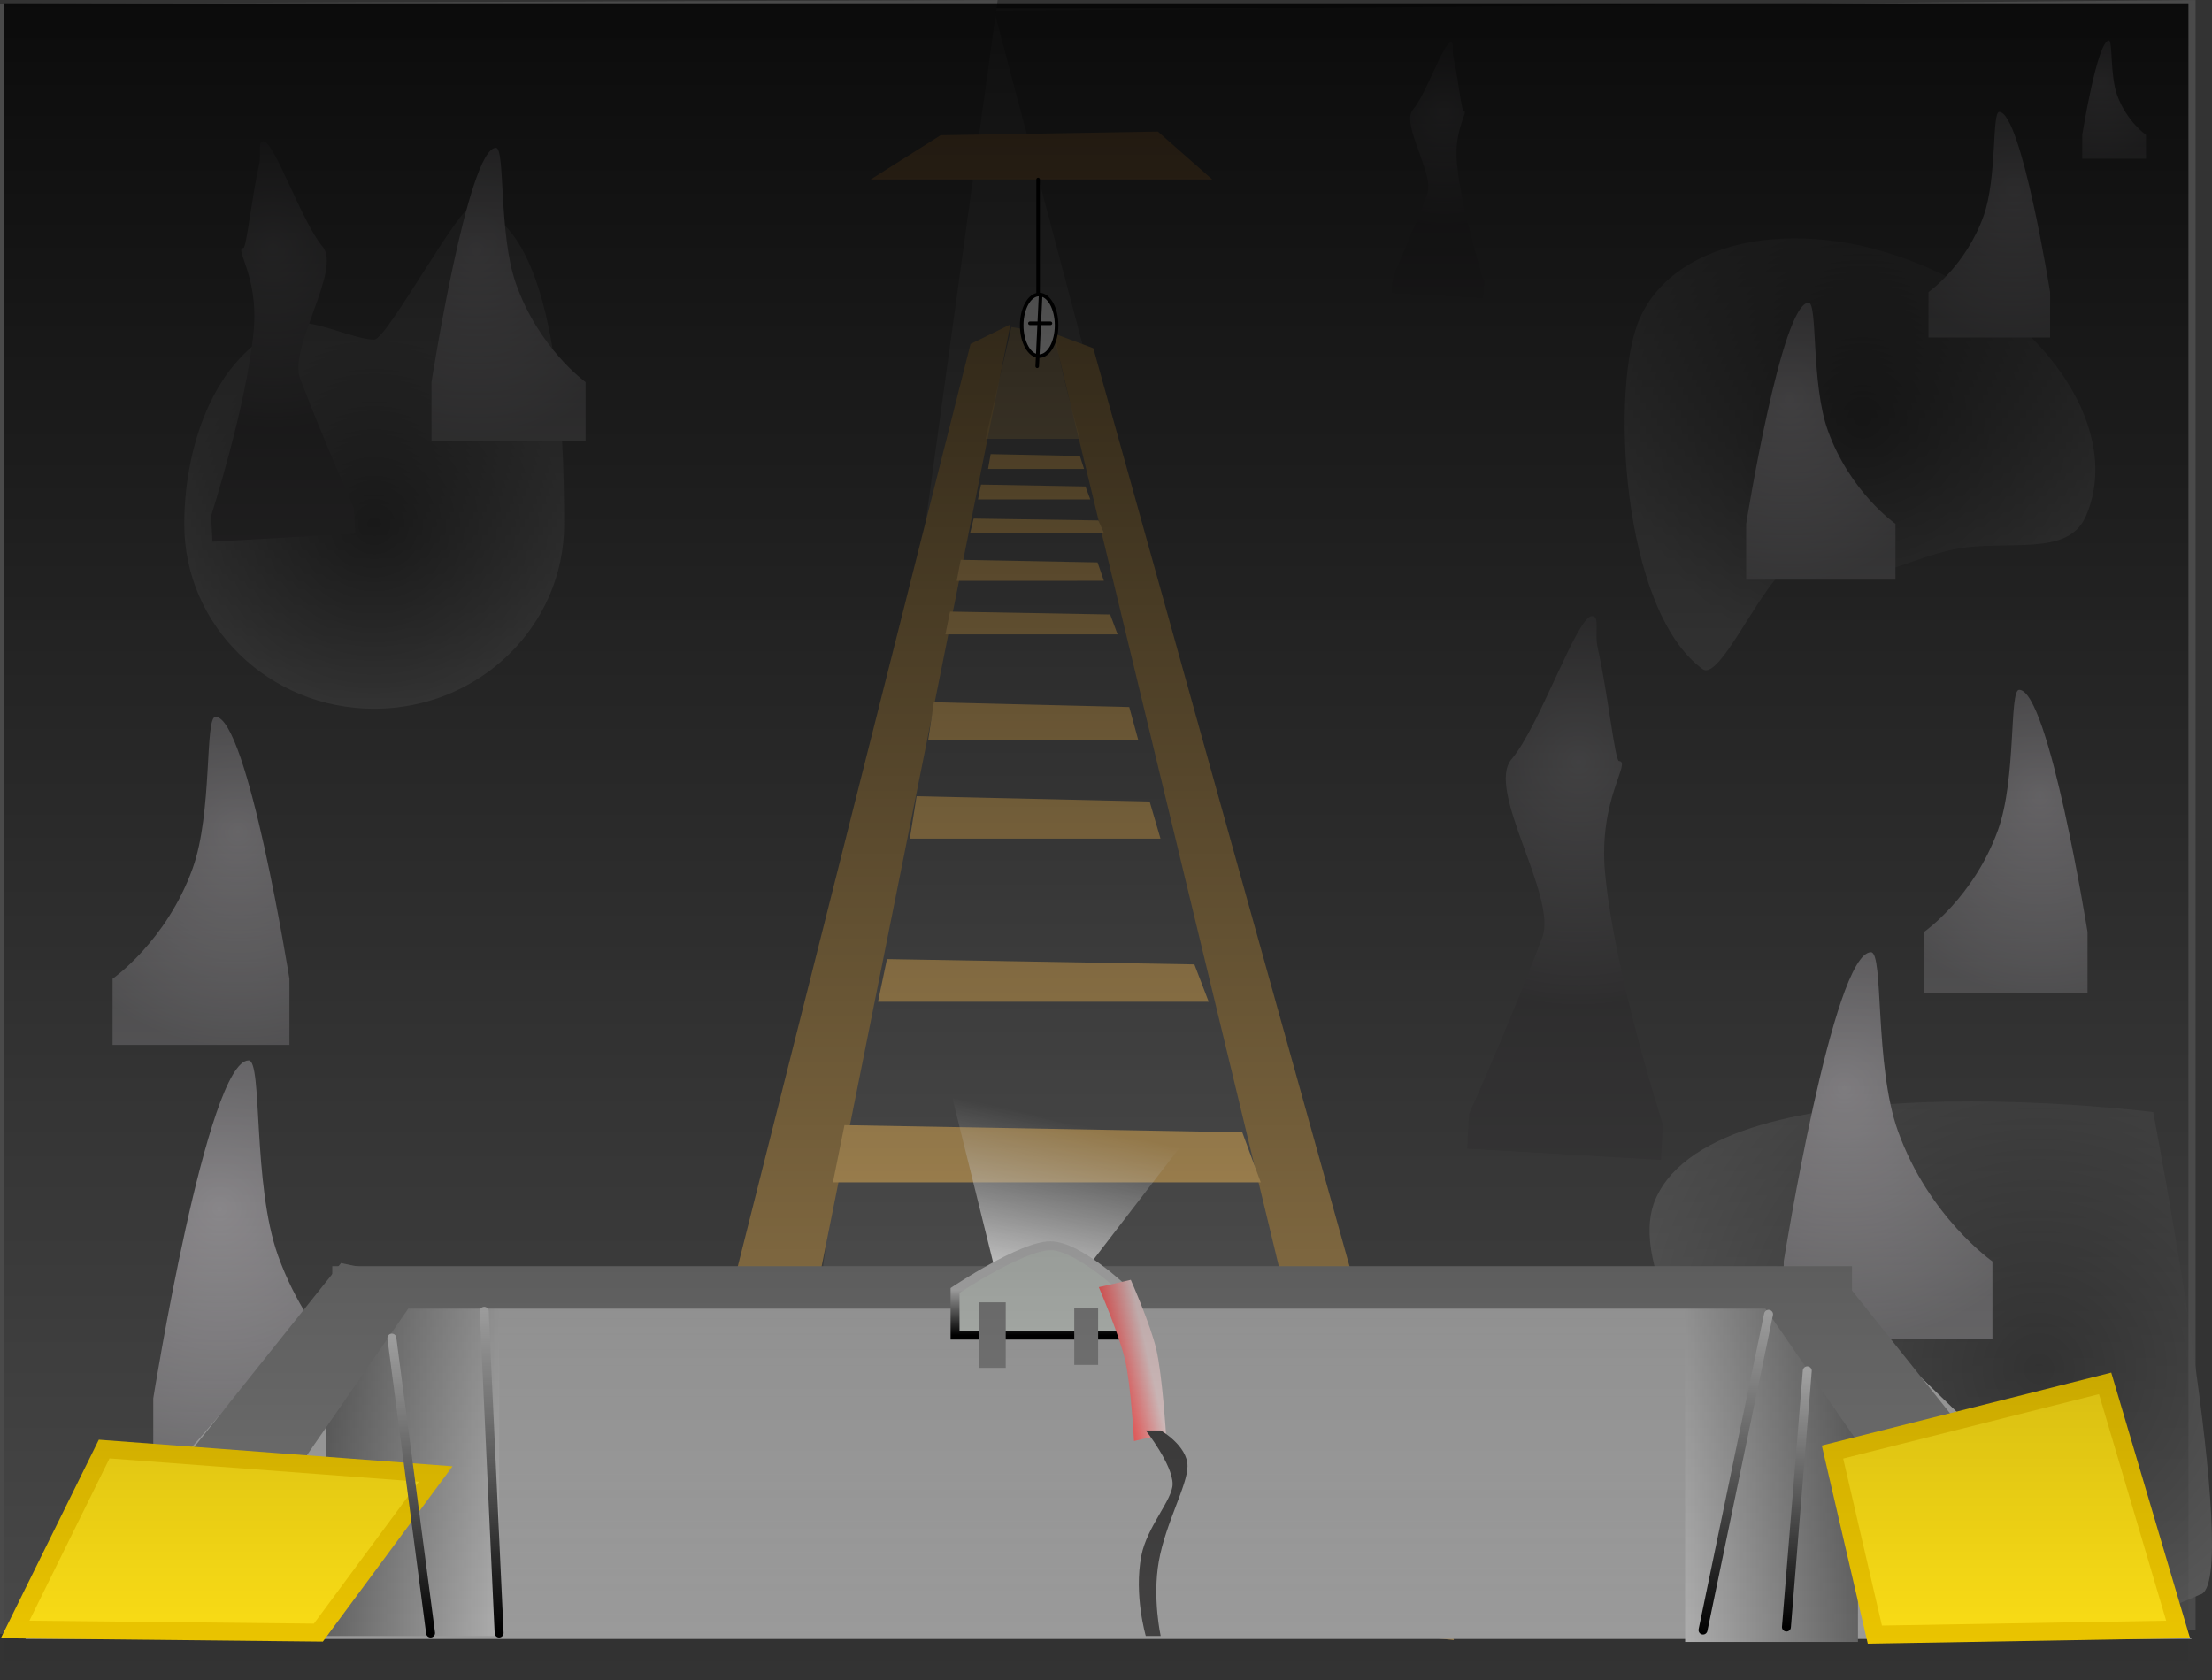<svg version="1.1" xmlns="http://www.w3.org/2000/svg" xmlns:xlink="http://www.w3.org/1999/xlink" width="61.859" height="46.992" viewBox="0,0,61.859,46.992"><rect x="0" y="0" width="61.859" height="46.992" fill="#333333" stroke="none"/><defs><radialGradient cx="261.339" cy="168.63" r="6.823" gradientUnits="userSpaceOnUse" id="color-1"><stop offset="0" stop-color="#3c3c3c"></stop><stop offset="1" stop-color="#656565"></stop></radialGradient><radialGradient cx="266.272" cy="195.236" r="11.73" gradientUnits="userSpaceOnUse" id="color-2"><stop offset="0" stop-color="#3c3c3c"></stop><stop offset="1" stop-color="#656565"></stop></radialGradient><radialGradient cx="219.715" cy="171.611" r="5.312" gradientUnits="userSpaceOnUse" id="color-3"><stop offset="0" stop-color="#3c3c3c"></stop><stop offset="1" stop-color="#656565"></stop></radialGradient><linearGradient x1="239.14" y1="188.338" x2="238.098" y2="192.988" gradientUnits="userSpaceOnUse" id="color-4"><stop offset="0" stop-color="#ffffff" stop-opacity="0"></stop><stop offset="1" stop-color="#ffffff"></stop></linearGradient><radialGradient cx="260.829" cy="187.382" r="7.11" gradientUnits="userSpaceOnUse" id="color-5"><stop offset="0" stop-color="#b3b0b4"></stop><stop offset="1" stop-color="#79787a"></stop></radialGradient><radialGradient cx="215.392" cy="190.76" r="7.771" gradientUnits="userSpaceOnUse" id="color-6"><stop offset="0" stop-color="#b3b0b4"></stop><stop offset="1" stop-color="#79787a"></stop></radialGradient><radialGradient cx="266.298" cy="179.218" r="5.569" gradientUnits="userSpaceOnUse" id="color-7"><stop offset="0" stop-color="#b3b0b4"></stop><stop offset="1" stop-color="#79787a"></stop></radialGradient><radialGradient cx="259.296" cy="168.134" r="5.086" gradientUnits="userSpaceOnUse" id="color-8"><stop offset="0" stop-color="#b3b0b4"></stop><stop offset="1" stop-color="#79787a"></stop></radialGradient><radialGradient cx="253.397" cy="178.268" r="6.837" gradientUnits="userSpaceOnUse" id="color-9"><stop offset="0" stop-color="#79787a"></stop><stop offset="1" stop-color="#464546"></stop></radialGradient><radialGradient cx="215.906" cy="180.216" r="6.026" gradientUnits="userSpaceOnUse" id="color-10"><stop offset="0" stop-color="#b3b0b4"></stop><stop offset="1" stop-color="#79787a"></stop></radialGradient><radialGradient cx="222.57" cy="163.963" r="5.25" gradientUnits="userSpaceOnUse" id="color-11"><stop offset="0" stop-color="#b3b0b4"></stop><stop offset="1" stop-color="#79787a"></stop></radialGradient><radialGradient cx="265.591" cy="162.294" r="4.143" gradientUnits="userSpaceOnUse" id="color-12"><stop offset="0" stop-color="#b3b0b4"></stop><stop offset="1" stop-color="#79787a"></stop></radialGradient><linearGradient x1="240.25" y1="192.708" x2="240.25" y2="202.792" gradientUnits="userSpaceOnUse" id="color-13"><stop offset="0" stop-color="#b4b4b4"></stop><stop offset="1" stop-color="#9d9d9d"></stop></linearGradient><linearGradient x1="261.208" y1="198.167" x2="256.375" y2="198.167" gradientUnits="userSpaceOnUse" id="color-14"><stop offset="0" stop-color="#656565"></stop><stop offset="1" stop-color="#b1b1b1"></stop></linearGradient><linearGradient x1="218.375" y1="198" x2="223.208" y2="198" gradientUnits="userSpaceOnUse" id="color-15"><stop offset="0" stop-color="#656565"></stop><stop offset="1" stop-color="#b1b1b1"></stop></linearGradient><linearGradient x1="220.75" y1="194.375" x2="220.75" y2="202.625" gradientUnits="userSpaceOnUse" id="color-16"><stop offset="0" stop-color="#bebebe"></stop><stop offset="1" stop-color="#000000"></stop></linearGradient><linearGradient x1="223" y1="193.625" x2="223" y2="202.625" gradientUnits="userSpaceOnUse" id="color-17"><stop offset="0" stop-color="#bebebe"></stop><stop offset="1" stop-color="#000000"></stop></linearGradient><linearGradient x1="256.083" y1="193.708" x2="256.083" y2="202.708" gradientUnits="userSpaceOnUse" id="color-18"><stop offset="0" stop-color="#bebebe"></stop><stop offset="1" stop-color="#000000"></stop></linearGradient><linearGradient x1="259.5" y1="195.292" x2="259.5" y2="202.458" gradientUnits="userSpaceOnUse" id="color-19"><stop offset="0" stop-color="#bebebe"></stop><stop offset="1" stop-color="#000000"></stop></linearGradient><linearGradient x1="238.333" y1="193.042" x2="238.333" y2="194.292" gradientUnits="userSpaceOnUse" id="color-20"><stop offset="0" stop-color="#bebebe"></stop><stop offset="1" stop-color="#000000"></stop></linearGradient><linearGradient x1="240.47" y1="195.102" x2="241.363" y2="194.898" gradientUnits="userSpaceOnUse" id="color-21"><stop offset="0" stop-color="#ff6262"></stop><stop offset="1" stop-color="#ead2d2"></stop></linearGradient><radialGradient cx="216.888" cy="163.909" r="5.036" gradientUnits="userSpaceOnUse" id="color-22"><stop offset="0" stop-color="#79787a"></stop><stop offset="1" stop-color="#464546"></stop></radialGradient><radialGradient cx="249.645" cy="160.058" r="3.217" gradientUnits="userSpaceOnUse" id="color-23"><stop offset="0" stop-color="#79787a"></stop><stop offset="1" stop-color="#464546"></stop></radialGradient><radialGradient cx="267.999" cy="159.242" r="2.173" gradientUnits="userSpaceOnUse" id="color-24"><stop offset="0" stop-color="#b3b0b4"></stop><stop offset="1" stop-color="#79787a"></stop></radialGradient><linearGradient x1="239.9" y1="157.042" x2="239.9" y2="203.942" gradientUnits="userSpaceOnUse" id="color-25"><stop offset="0" stop-color="#000000" stop-opacity="0.847"></stop><stop offset="1" stop-color="#000000" stop-opacity="0"></stop></linearGradient></defs><g transform="translate(-209.25,-156.95)"><g data-paper-data="{&quot;isPaintingLayer&quot;:true}" fill-rule="nonzero" stroke-linejoin="miter" stroke-miterlimit="10" stroke-dasharray="" stroke-dashoffset="0" style="mix-blend-mode: normal"><path d="M209.713,202.184v-45.007h60.573v45.007z" fill="#5d5d5d" stroke="none" stroke-width="0" stroke-linecap="butt"></path><path d="M249.05,202.55l-12,-45.3l33.6,-0.3v45.6z" data-paper-data="{&quot;index&quot;:null}" fill="#4a4a4a" stroke="none" stroke-width="0" stroke-linecap="butt"></path><path d="M209.25,202.65v-45.6l27.9,-0.1l-6.3,45.7z" fill="#4a4a4a" stroke="none" stroke-width="0" stroke-linecap="butt"></path><path d="M267.574,171.401c-0.505,1.136 -2.186,0.637 -3.619,0.902c-1.477,0.273 -2.725,1.281 -4.473,0.504c-0.656,-0.292 -2.077,3.249 -2.615,2.859c-2.286,-1.656 -2.593,-7.94 -1.763,-9.807c1.025,-2.307 4.648,-2.937 8.092,-1.406c3.444,1.53 5.404,4.641 4.378,6.949z" fill="url(#color-1)" stroke="none" stroke-width="0" stroke-linecap="butt"></path><path d="M270.769,201.551c0,0 -4.685,2.202 -7.689,0.867c-1.128,-0.501 -8.954,-8.735 -7.527,-11.946c1.763,-3.966 13.911,-2.418 13.911,-2.418c0,0 2.544,13.268 1.305,13.497z" fill="url(#color-2)" stroke="none" stroke-width="0" stroke-linecap="butt"></path><path d="M225.027,171.611c0,2.851 -2.378,5.162 -5.312,5.162c-2.934,0 -5.312,-2.311 -5.312,-5.162c0,-2.284 0.925,-4.923 3.04,-5.603c0.525,-0.169 1.688,0.441 2.272,0.441c0.35,0 2.395,-3.776 2.726,-3.713c2.445,0.463 2.586,6.364 2.586,8.875z" fill="url(#color-3)" stroke="none" stroke-width="0" stroke-linecap="butt"></path><path d="M227.308,202.572l9.083,-36l1.117,-0.55l-7.3,36.417z" fill="#9f8250" stroke="none" stroke-width="0" stroke-linecap="butt"></path><path d="M247.475,202.556l-8.767,-36.283l1.117,0.417l10.083,36.133z" data-paper-data="{&quot;index&quot;:null}" fill="#9f8250" stroke="none" stroke-width="0" stroke-linecap="butt"></path><path d="M232.543,190.019l0.323,-1.6l11.124,0.2l0.517,1.4z" fill="#caa565" stroke="none" stroke-width="0" stroke-linecap="butt"></path><path d="M237.151,192.775l-1.519,-6.128l7.328,1.462l-3.915,5.09z" fill="url(#color-4)" stroke="none" stroke-width="0" stroke-linecap="butt"></path><path d="M233.804,184.968l0.25,-1.193l8.597,0.149l0.4,1.044z" fill="#caa565" stroke="none" stroke-width="0" stroke-linecap="butt"></path><path d="M234.694,180.405l0.189,-1.185l6.517,0.148l0.303,1.037z" fill="#caa565" stroke="none" stroke-width="0" stroke-linecap="butt"></path><path d="M235.206,177.654l0.159,-1.062l5.464,0.133l0.254,0.929z" fill="#caa565" stroke="none" stroke-width="0" stroke-linecap="butt"></path><path d="M235.688,174.693l0.13,-0.637l4.478,0.08l0.208,0.557z" fill="#caa565" stroke="none" stroke-width="0" stroke-linecap="butt"></path><path d="M236.005,173.195l0.111,-0.588l3.827,0.073l0.178,0.514z" fill="#caa565" stroke="none" stroke-width="0" stroke-linecap="butt"></path><path d="M236.377,171.869l0.101,-0.415l3.488,0.052l0.162,0.363z" fill="#caa565" stroke="none" stroke-width="0" stroke-linecap="butt"></path><path d="M236.599,170.918l0.085,-0.415l2.92,0.052l0.136,0.363z" fill="#caa565" stroke="none" stroke-width="0" stroke-linecap="butt"></path><path d="M236.813,169.225l0.722,-3.128c0,0 1.253,0.194 1.257,0.363c0.012,0.453 0.657,2.765 0.657,2.765z" fill-opacity="0.493" fill="#caa565" stroke="none" stroke-width="0" stroke-linecap="butt"></path><path d="M259.132,194.412v-2.182c0,0 1.382,-8.647 2.441,-8.647c0.361,0 0.091,3.16 0.753,5.001c0.865,2.406 2.643,3.646 2.643,3.646v2.182z" data-paper-data="{&quot;index&quot;:null}" fill="url(#color-5)" stroke="#000000" stroke-width="0" stroke-linecap="butt"></path><path d="M213.536,198.445v-2.385c0,0 1.511,-9.452 2.668,-9.452c0.394,0 0.1,3.454 0.823,5.466c0.945,2.63 2.889,3.986 2.889,3.986v2.385z" data-paper-data="{&quot;index&quot;:null}" fill="url(#color-6)" stroke="#000000" stroke-width="0" stroke-linecap="butt"></path><path d="M263.056,184.725v-1.709c0,0 1.393,-0.971 2.07,-2.856c0.518,-1.442 0.307,-3.917 0.59,-3.917c0.829,0 1.912,6.773 1.912,6.773v1.709z" data-paper-data="{&quot;index&quot;:null}" fill="url(#color-7)" stroke="#000000" stroke-width="0" stroke-linecap="butt"></path><path d="M258.082,173.163v-1.561c0,0 0.989,-6.186 1.746,-6.186c0.258,0 0.065,2.26 0.539,3.577c0.619,1.721 1.89,2.608 1.89,2.608v1.561z" data-paper-data="{&quot;index&quot;:null}" fill="url(#color-8)" stroke="#000000" stroke-width="0" stroke-linecap="butt"></path><path d="M250.278,189.08l0.056,-0.978c0,0 1.056,-2.333 2.044,-4.923c0.438,-1.149 -1.591,-4.134 -0.858,-4.994c0.779,-0.915 1.825,-3.973 2.239,-4.004c0.249,-0.019 0.071,0.457 0.173,0.899c0.267,1.164 0.48,3.148 0.592,3.154c0.366,0.021 -0.584,1.063 -0.387,3.143c0.272,2.871 1.618,7.034 1.618,7.034l-0.056,0.978z" data-paper-data="{&quot;index&quot;:null}" fill="url(#color-9)" stroke="#000000" stroke-width="0" stroke-linecap="butt"></path><path d="M212.398,186.175v-1.849c0,0 1.507,-1.051 2.24,-3.09c0.561,-1.56 0.333,-4.238 0.638,-4.238c0.897,0 2.068,7.329 2.068,7.329v1.849z" data-paper-data="{&quot;index&quot;:null}" fill="url(#color-10)" stroke="#000000" stroke-width="0" stroke-linecap="butt"></path><path d="M221.317,169.291v-1.654c0,0 1.021,-6.553 1.802,-6.553c0.266,0 0.068,2.395 0.556,3.79c0.639,1.823 1.951,2.763 1.951,2.763v1.654z" data-paper-data="{&quot;index&quot;:null}" fill="url(#color-11)" stroke="#000000" stroke-width="0" stroke-linecap="butt"></path><path d="M263.18,166.391v-1.271c0,0 1.036,-0.723 1.54,-2.125c0.385,-1.073 0.229,-2.914 0.439,-2.914c0.617,0 1.422,5.038 1.422,5.038v1.271z" data-paper-data="{&quot;index&quot;:null}" fill="url(#color-12)" stroke="#000000" stroke-width="0" stroke-linecap="butt"></path><path d="M236.881,170.066l0.073,-0.415l2.496,0.052l0.116,0.363z" fill="#caa565" stroke="none" stroke-width="0" stroke-linecap="butt"></path><g><path d="M209.958,202.792l8.75,-10.083l41.75,0.333l10.083,9.75c0,0 -9.29,0 -16.167,0c-0.225,0 -0.447,0 -0.667,0c-11.166,0 -43.75,0 -43.75,0z" fill="url(#color-13)" stroke="none" stroke-width="0" stroke-linecap="butt"></path><path d="M256.375,202.875v-9.417h4.833v9.417z" data-paper-data="{&quot;index&quot;:null}" fill="url(#color-14)" stroke="none" stroke-width="0" stroke-linecap="butt"></path><path d="M218.375,202.708v-9.417h4.833v9.417z" fill="url(#color-15)" stroke="none" stroke-width="0" stroke-linecap="butt"></path><path d="M264.788,202.473l-6.237,-9.024l2.411,-0.505l6.403,8.024z" data-paper-data="{&quot;index&quot;:null}" fill="#767676" stroke="none" stroke-width="0" stroke-linecap="butt"></path><path d="M212.384,200.301l6.403,-8.024l2.411,0.505l-6.237,9.024z" fill="#767676" stroke="none" stroke-width="0" stroke-linecap="butt"></path><g fill="#ffe116" stroke="#efc800" stroke-width="0.5" stroke-linecap="butt"><path d="M209.672,202.526l2.491,-5.047l9.272,0.697l-3.282,4.438z"></path><path d="M261.681,202.67l-1.185,-5.107l7.624,-1.921l2.041,6.883z" data-paper-data="{&quot;index&quot;:null}"></path></g><path d="M218.542,193.552v-1.188h42.5v1.188z" fill="#767676" stroke="none" stroke-width="0" stroke-linecap="butt"></path><path d="M220.208,194.375l1.083,8.25" fill="none" stroke="url(#color-16)" stroke-width="0.25" stroke-linecap="round"></path><path d="M223.208,202.625l-0.417,-9" fill="none" stroke="url(#color-17)" stroke-width="0.25" stroke-linecap="round"></path><path d="M256.875,202.542l1.833,-8.833" fill="none" stroke="url(#color-18)" stroke-width="0.25" stroke-linecap="round"></path><path d="M259.208,202.458l0.583,-7.167" fill="none" stroke="url(#color-19)" stroke-width="0.25" stroke-linecap="round"></path><path d="M235.958,194.292v-1.25c0,0 1.868,-1.25 2.667,-1.25c0.785,0 2.083,1.25 2.083,1.25v1.25z" fill="#c3c8c3" stroke="url(#color-20)" stroke-width="0.25" stroke-linecap="butt"></path><path d="M236.625,195.208v-1.833h0.75v1.833z" fill="#828282" stroke="none" stroke-width="0" stroke-linecap="butt"></path><path d="M239.292,195.125v-1.583h0.667v1.583z" fill="#828282" stroke="none" stroke-width="0" stroke-linecap="butt"></path><path d="M240.963,197.255c0,0 -0.083,-1.538 -0.248,-2.26c-0.163,-0.714 -0.737,-2.045 -0.737,-2.045l0.894,-0.205c0,0 0.557,1.256 0.716,1.953c0.168,0.736 0.269,2.352 0.269,2.352z" fill="url(#color-21)" stroke="none" stroke-width="0" stroke-linecap="butt"></path><path d="M241.292,202.708c0,0 -0.336,-1.143 -0.125,-2.242c0.156,-0.815 0.875,-1.567 0.875,-2.008c0,-0.546 -0.75,-1.5 -0.75,-1.5h0.417c0,0 0.75,0.426 0.75,1c0,0.532 -0.611,1.586 -0.802,2.657c-0.184,1.033 0.052,2.093 0.052,2.093z" fill="#444343" stroke="none" stroke-width="0" stroke-linecap="butt"></path></g><path d="M215.193,172.1l-0.041,-0.72c0,0 0.992,-3.066 1.192,-5.181c0.145,-1.532 -0.555,-2.3 -0.285,-2.315c0.083,-0.005 0.239,-1.466 0.436,-2.323c0.075,-0.326 -0.056,-0.676 0.127,-0.662c0.305,0.023 1.075,2.275 1.649,2.949c0.539,0.633 -0.955,2.832 -0.632,3.678c0.728,1.908 1.506,3.626 1.506,3.626l0.041,0.72z" data-paper-data="{&quot;index&quot;:null}" fill="url(#color-22)" stroke="#000000" stroke-width="0" stroke-linecap="butt"></path><path d="M248.178,165.144l0.026,-0.46c0,0 0.497,-1.098 0.962,-2.316c0.206,-0.54 -0.748,-1.945 -0.404,-2.349c0.367,-0.431 0.858,-1.869 1.053,-1.884c0.117,-0.009 0.033,0.215 0.081,0.423c0.126,0.548 0.226,1.481 0.279,1.484c0.172,0.01 -0.275,0.5 -0.182,1.479c0.128,1.351 0.761,3.309 0.761,3.309l-0.026,0.46z" data-paper-data="{&quot;index&quot;:null}" fill="url(#color-23)" stroke="#000000" stroke-width="0" stroke-linecap="butt"></path><path d="M267.48,161.391v-0.667c0,0 0.422,-2.643 0.746,-2.643c0.11,0 0.028,0.966 0.23,1.528c0.264,0.735 0.808,1.115 0.808,1.115v0.667z" data-paper-data="{&quot;index&quot;:null}" fill="url(#color-24)" stroke="#000000" stroke-width="0" stroke-linecap="butt"></path><path d="M233.6,161.969l1.953,-1.236l6.077,-0.103l1.519,1.339z" fill="#9b774d" stroke="#000000" stroke-width="0" stroke-linecap="butt"></path><path d="M238.396,165.647l-0.057,0.977v-1.034l0.057,1.206l-0.115,-1.609v-3.217" fill="none" stroke="#000000" stroke-width="0.1" stroke-linecap="round"></path><path d="M238.798,166.049c0,0.476 -0.219,0.862 -0.488,0.862c-0.27,0 -0.488,-0.386 -0.488,-0.862c0,-0.476 0.219,-0.862 0.488,-0.862c0.27,0 0.488,0.386 0.488,0.862z" fill="#ffffff" stroke="#000000" stroke-width="0.1" stroke-linecap="butt"></path><path d="M238.626,165.992h-0.574" fill="none" stroke="#000000" stroke-width="0.1" stroke-linecap="round"></path><path d="M238.35,165.213l-0.094,1.982" fill="none" stroke="#000000" stroke-width="0.1" stroke-linecap="round"></path><path d="M209.35,203.942v-46.9h61.1v46.9z" fill="url(#color-25)" stroke="none" stroke-width="0" stroke-linecap="butt"></path></g></g></svg>